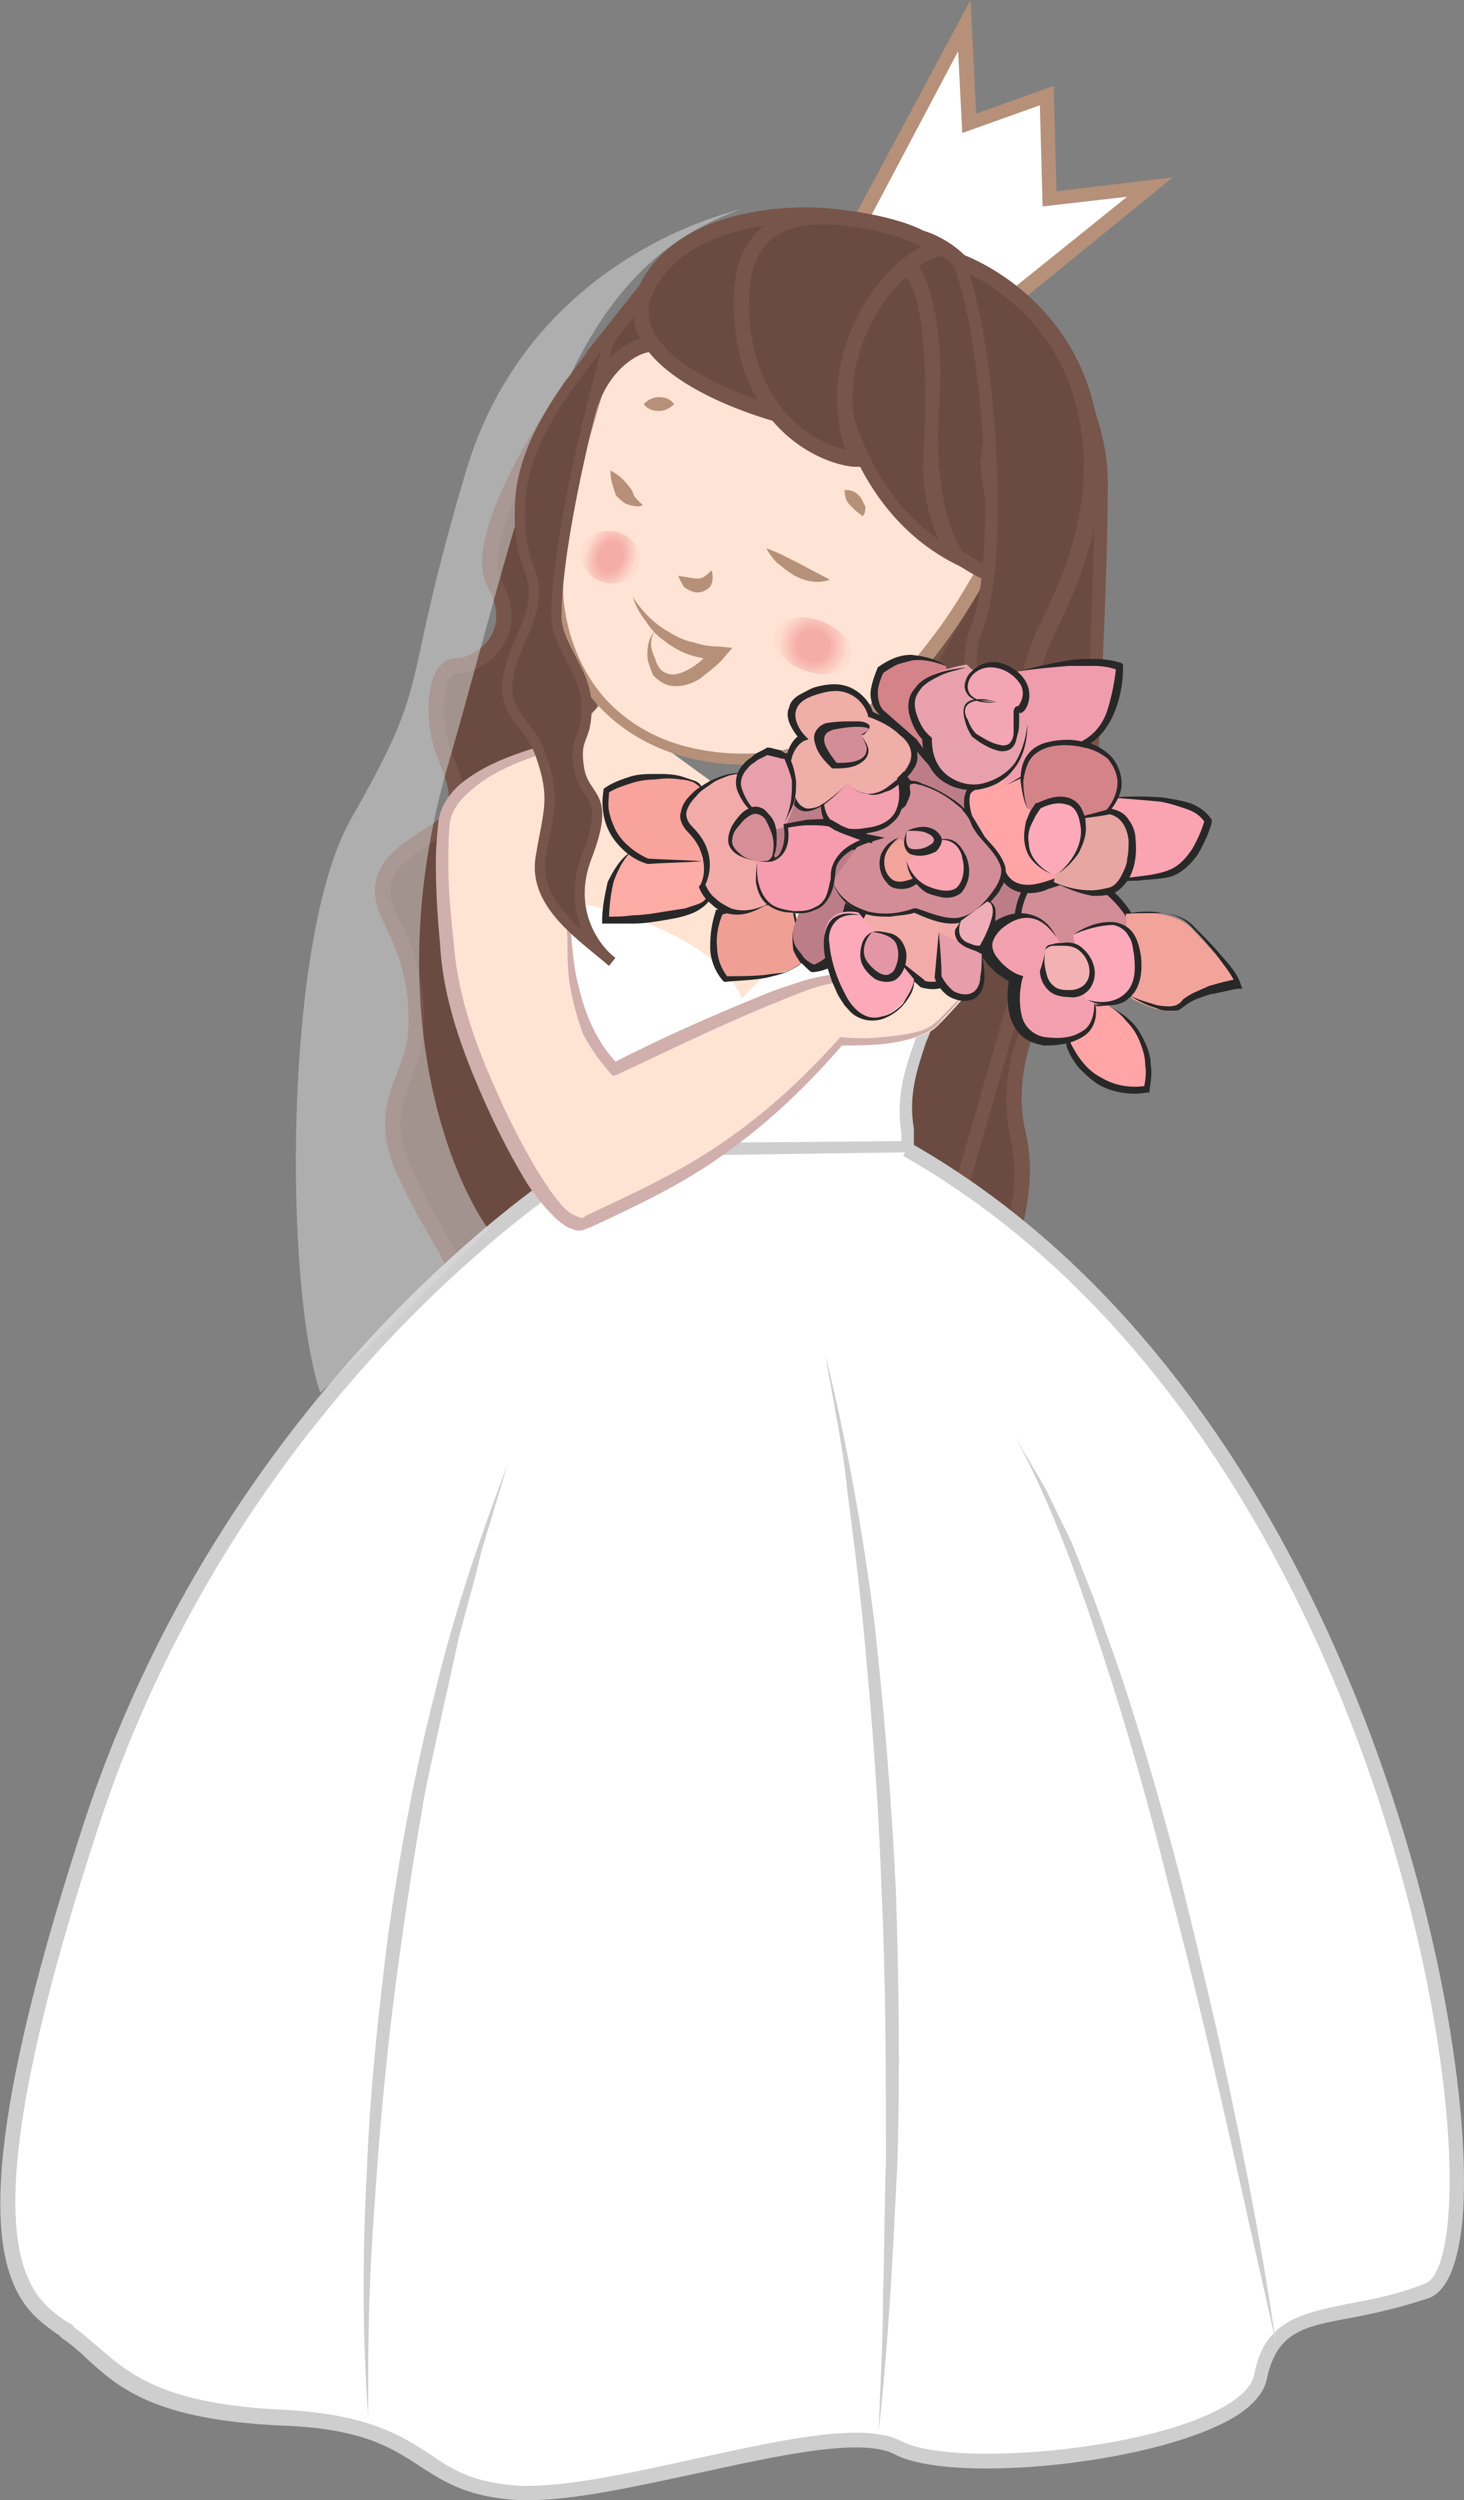 <svg width="287" height="490" viewBox="0 0 287 490" fill="none" xmlns="http://www.w3.org/2000/svg">
<rect x="0" y="0" width="287" height="490" fill="#808080" stroke="none"/>
<path d="M97 114.5C92.6 106.5 104.167 87.667 110 78.5L123 220.5L89.5 251.5C89.5 246 84.5 241.5 79 229C73.5 216.5 81 211 81.5 202.5C82 194 80.5 188 76.5 180C72.5 172 77 168 84.5 163.5C92 159 89.5 154 87 147.5C84.5 141 85 130.5 89.5 130.5C94 130.5 102.5 124.5 97 114.5Z" fill="#6B4B41" stroke="#77554A" stroke-width="3"/>
<path d="M204.68 194.861C204.68 194.861 195.988 207.894 199.519 222.828C203.05 237.763 192.729 255.684 192.729 255.684L178.877 239.392C178.877 239.392 194.902 225.272 191.643 188.344L204.68 194.861Z" fill="#6B4B41"/>
<path d="M193.001 258.127L176.976 239.392L178.062 238.577C178.334 238.306 193.544 224.186 190.285 188.615L190.013 186.172L206.853 194.046L206.038 195.404C206.038 195.404 197.618 208.166 201.149 222.285C204.68 237.763 194.63 255.412 194.359 256.227L193.001 258.127ZM180.507 239.663L192.458 253.511C194.902 248.624 200.877 235.047 198.161 223.371C195.174 210.609 200.606 199.477 202.779 195.675L193.001 191.059C195.174 221.471 184.038 235.862 180.507 239.663Z" fill="#77554A"/>
<path d="M179.963 184.271L168.827 234.504L185.124 244.279L202.236 184.271H179.963Z" fill="#6B4B41"/>
<path d="M185.939 246.452L167.469 235.047L178.877 182.913H204.137L185.939 246.452ZM170.457 233.69L184.309 242.107L200.606 185.628H181.05L170.457 233.69Z" fill="#77554A"/>
<path d="M115.32 227.173C115.32 227.173 60.726 271.704 32.207 357.78C3.688 443.855 9.935 443.041 18.083 449.014C26.232 454.988 29.491 463.405 58.282 464.763C87.072 466.121 82.998 478.34 103.097 479.154C123.197 479.969 162.58 464.492 174.531 470.737C186.482 476.982 240.261 471.28 242.977 457.16C245.693 443.312 256.829 447.385 274.484 441.14C292.139 434.895 213.372 250.796 176.432 225.001" fill="white"/>
<path d="M104.727 480.512C104.184 480.512 103.641 480.512 102.826 480.512C93.32 479.969 88.974 477.254 84.356 474.267C78.924 470.737 73.492 466.935 58.01 466.392C34.108 465.306 27.318 459.333 21.343 453.902C19.985 452.544 18.626 451.458 17.268 450.372L16.182 449.557C8.034 443.855 3.688 440.868 31.12 357.78C59.096 272.247 113.962 226.901 114.505 226.358L116.135 228.531C115.592 229.074 61.269 273.876 33.565 358.594C6.947 439.782 11.021 442.769 17.54 447.385L18.626 448.2C20.256 449.286 21.614 450.644 22.972 451.73C28.948 456.889 35.195 462.591 58.01 463.677C74.035 464.492 80.282 468.565 85.714 472.095C90.06 475.081 93.863 477.525 102.826 478.068C111.246 478.34 123.74 475.624 135.962 472.909C152.259 469.379 167.741 465.849 174.803 469.651C183.494 474.267 217.717 471.823 233.471 464.22C238.088 462.048 240.804 459.604 241.348 457.16C243.249 446.842 250.039 445.484 259.274 443.584C263.62 442.769 268.237 441.955 273.669 439.782C274.484 439.511 275.027 437.882 275.027 436.795C278.83 407.742 207.668 248.895 175.074 226.087L176.704 223.914C195.174 236.676 222.335 286.367 241.619 328.726C260.36 369.727 279.916 421.318 277.743 437.067C277.472 440.054 276.385 441.683 274.484 442.226C268.78 444.127 263.891 445.213 259.545 446.027C250.582 447.657 245.693 448.743 243.792 457.432C243.249 460.69 239.989 463.949 234.557 466.392C218.532 473.995 183.766 477.254 173.445 471.823C167.198 468.565 151.444 472.095 136.506 475.353C125.098 477.797 113.419 480.512 104.727 480.512Z" fill="#CECECE"/>
<g clip-path="url(#clip0_92_14)">
<path d="M114.744 227.655C114.744 227.655 47.363 268.146 18.043 357.281C-11.277 446.417 5.357 451.197 13.814 457.383C22.272 463.569 25.655 472.285 55.539 473.691C85.423 475.097 81.195 487.751 102.057 488.594C122.919 489.438 163.799 473.41 176.203 479.877C188.608 486.345 244.429 480.44 247.248 465.818C250.068 451.478 261.627 455.696 279.952 449.228C298.277 442.761 276.287 281.362 177.613 225.125" fill="white"/>
<path d="M103.749 490C103.185 490 102.621 490 101.775 490C91.908 489.438 87.397 486.626 82.604 483.533C76.966 479.877 71.327 475.941 55.257 475.378C30.448 474.254 23.4 468.068 17.197 462.444C15.788 461.038 14.378 459.913 12.969 458.789C12.405 458.507 12.123 458.226 11.559 457.664C2.537 451.478 -11.277 441.918 16.634 356.719C45.954 268.146 113.334 226.812 114.18 226.531L115.589 229.061C115.026 229.342 48.209 270.114 19.453 357.562C-7.894 440.793 5.357 449.791 13.251 455.133C13.814 455.414 14.378 455.696 14.66 456.258C16.352 457.383 17.761 458.789 19.171 459.913C25.373 465.256 31.858 471.161 55.539 472.285C72.173 473.129 78.657 477.347 84.296 481.002C88.806 484.095 92.753 486.626 102.057 487.188C110.797 487.469 123.765 484.658 136.452 481.846C153.367 478.19 169.437 474.535 176.767 478.471C185.789 483.252 221.311 480.721 237.663 472.848C242.456 470.598 245.275 468.068 245.839 465.537C247.812 454.852 254.86 453.446 264.446 451.478C268.957 450.634 273.749 449.791 279.388 447.541C281.643 446.698 283.335 441.918 283.899 434.607C287.282 394.679 260.781 274.051 177.049 226.531L178.459 224C263.318 272.082 290.101 394.397 286.718 434.888C285.872 443.886 283.617 448.947 280.234 450.353C274.313 452.321 269.239 453.446 264.728 454.29C255.424 455.977 250.35 457.101 248.376 466.099C247.812 469.474 244.429 472.848 238.791 475.378C222.157 483.252 186.071 486.626 175.358 481.002C168.873 477.628 152.522 481.283 137.016 484.658C125.175 487.188 112.77 490 103.749 490Z" fill="#CECECE"/>
<path d="M172.256 476.503C172.538 467.786 173.102 458.789 173.102 450.072C173.384 441.355 173.384 432.357 173.666 423.641C173.666 405.926 173.666 388.211 172.82 370.778C172.256 353.063 170.847 335.63 169.155 317.915C168.309 309.199 167.182 300.482 166.054 291.765C165.208 283.049 163.235 274.332 161.825 265.615C166.054 282.767 169.155 300.201 171.411 317.915C173.384 335.63 174.794 353.063 175.639 370.778C176.203 388.493 176.485 406.207 175.921 423.922C175.076 441.074 174.23 458.789 172.256 476.503Z" fill="#CECECE"/>
<path d="M250.068 458.789C250.068 458.789 227.232 327.476 199.039 281.362L250.068 458.789Z" fill="white"/>
<path d="M250.068 458.789L244.993 436.294C243.302 428.702 241.61 421.11 239.918 413.799C236.535 398.896 232.87 383.712 228.923 368.81C225.258 353.907 221.029 339.004 216.237 324.383C211.444 309.761 206.369 295.14 199.039 281.643C201.013 285.017 202.986 288.391 204.96 291.765L210.034 302.169L214.263 312.854C215.673 316.51 216.801 320.165 218.21 323.82C223.285 338.442 227.514 353.345 231.461 368.247C235.126 383.15 238.791 398.334 241.892 413.518C244.993 428.14 247.812 443.323 250.068 458.789Z" fill="#CECECE"/>
<path d="M72.173 473.691C71.045 457.945 71.045 441.918 71.891 426.171C72.455 410.425 74.146 394.679 76.12 378.932C78.375 363.186 81.195 347.721 85.141 332.256C88.806 316.791 93.881 301.888 99.52 286.985L96.136 298.233L94.445 303.856L93.035 309.48L89.934 321.008L87.397 332.537C86.551 336.474 85.705 340.129 84.859 344.066C84.014 348.002 83.168 351.658 82.604 355.594C81.195 363.467 80.067 371.059 78.939 378.932C76.684 394.397 74.992 410.144 73.864 425.89C73.301 433.763 72.737 441.636 72.455 449.51C72.173 457.945 72.173 465.818 72.173 473.691Z" fill="#CECECE"/>
</g>
<path d="M200.877 60.452C200.877 60.452 215.816 75.658 216.088 94.394C216.359 113.13 214.186 148.7 214.186 148.7L172.901 146.256L193.001 111.5C193.001 111.5 213.643 74.029 200.877 60.452Z" fill="#6B4B41"/>
<path d="M215.273 150.329L170.457 147.614L191.643 110.957C191.914 110.686 211.742 74.3 199.791 61.538L201.692 59.638C202.235 60.181 217.174 75.387 217.174 94.665C217.174 113.401 215.273 148.7 215.273 148.972V150.329ZM175.074 144.899L212.828 147.342C213.1 140.554 214.73 111.229 214.458 94.665C214.458 84.619 209.841 75.658 206.038 69.413C208.211 86.248 194.902 110.957 194.087 112.043L175.074 144.899Z" fill="#77554A"/>
<path d="M177.791 224.729V221.742C176.432 212.782 179.692 206.808 182.136 198.119L184.038 191.602L147.37 209.523L143.024 225.001L177.791 224.729Z" fill="white"/>
<path d="M141.123 226.358L146.284 208.437L186.21 188.887L183.494 198.39C182.951 200.563 182.408 202.463 181.593 204.093C179.692 209.795 178.062 214.682 179.149 221.199V225.815L141.123 226.358ZM148.728 210.609L144.926 223.914L176.704 223.643V222.014C175.618 215.225 177.247 209.795 179.42 203.821C179.963 201.92 180.507 200.02 181.321 198.119L182.408 194.589L148.728 210.609Z" fill="#CECECE"/>
<path d="M118.036 137.567C118.036 137.567 110.974 145.985 106.357 147.343C101.739 148.7 88.159 153.316 87.344 162.005C86.258 172.595 87.344 180.198 88.159 188.344C88.974 195.675 91.69 205.993 99.295 221.742C110.431 244.551 115.048 240.206 115.048 240.206C115.048 240.206 123.468 236.405 128.629 233.69C132.703 231.517 148.185 223.914 165.025 204.636C165.025 204.636 179.42 205.45 183.766 201.106C188.383 196.49 192.186 191.602 192.186 191.602" fill="#FFE4D4"/>
<path d="M118.036 137.567C116.406 139.74 114.505 141.64 112.604 143.541C110.703 145.442 108.53 147.071 105.814 147.886C100.925 149.515 95.764 151.687 91.961 155.217C90.06 156.846 88.43 159.018 88.159 161.462C87.887 163.906 87.887 166.621 87.887 169.337C87.887 174.767 88.43 179.926 88.974 185.085C89.788 195.675 93.591 205.722 97.937 215.225C100.11 220.113 102.554 224.729 105.27 229.345C106.628 231.517 107.986 233.69 109.616 235.59C110.431 236.676 111.246 237.491 112.332 238.034C112.875 238.306 113.419 238.577 113.69 238.577C113.962 238.849 114.505 238.577 114.505 238.577L114.777 238.306C124.012 233.961 133.518 229.617 141.666 223.915C150.086 218.212 157.691 211.153 164.482 203.55L164.753 203.278H165.025C167.741 203.55 170.457 203.55 172.902 203.278C175.618 203.007 178.334 202.735 180.778 201.92C183.223 201.106 184.852 198.934 186.754 197.033C188.655 195.132 190.556 193.231 192.186 191.059C190.556 193.231 188.927 195.132 187.025 197.304C186.21 198.391 185.124 199.205 184.309 200.291C183.494 201.377 182.136 202.192 180.778 202.735C178.334 203.821 175.618 204.364 172.902 204.636C170.185 204.907 167.469 204.907 164.753 204.907L165.296 204.636C158.506 212.51 150.901 219.842 142.481 225.815C134.061 232.06 124.555 236.405 115.32 240.749L115.592 240.478C114.234 241.293 113.419 241.293 112.604 241.021C111.789 240.749 110.974 240.478 110.431 239.935C109.073 239.12 108.258 238.034 107.172 236.948C105.27 234.776 103.641 232.603 102.283 230.16C99.567 225.544 97.122 220.656 94.949 215.769C90.603 205.993 86.801 195.675 86.258 184.814C85.714 179.383 85.443 173.953 85.443 168.794C85.443 166.078 85.714 163.363 85.986 160.648C86.529 157.661 88.43 155.217 90.332 153.588C94.677 150.058 99.838 148.157 104.999 146.528C107.443 145.985 109.616 144.356 111.789 142.455C114.234 141.64 116.135 139.74 118.036 137.567Z" fill="#D1AFAC"/>
<path d="M124.012 59.366C124.012 59.366 107.986 99.553 109.616 118.017C111.246 136.481 125.641 150.872 150.629 148.7C175.618 146.528 192.729 111.772 192.729 111.772C192.729 111.772 214.73 74.029 199.519 59.638C184.309 44.703 147.642 28.412 124.012 59.366Z" fill="#FFE4D5"/>
<path d="M124.012 59.366C119.666 71.857 115.592 84.619 112.604 97.381C111.246 103.897 110.159 110.414 110.431 116.931C110.974 123.448 113.147 129.693 116.95 134.852C120.752 140.011 126.456 143.813 132.431 145.713C138.407 147.614 145.197 148.157 151.444 147.342C157.691 146.528 163.667 143.541 168.827 139.468C173.988 135.395 178.334 130.779 182.408 125.348C186.482 120.189 189.741 114.487 193.001 108.785C195.988 103.083 198.705 96.838 200.877 90.864C202.779 84.619 204.408 78.102 203.865 71.857C203.594 68.598 202.779 65.611 201.149 62.896C200.334 61.538 199.248 60.452 198.161 59.366C197.075 58.28 195.717 57.194 194.359 56.108C184.038 48.233 171.272 42.803 158.235 42.531C151.716 42.531 145.197 43.617 139.222 46.876C133.246 49.863 128.357 54.207 124.012 59.366ZM124.012 59.366C128.086 54.207 132.975 49.319 138.679 46.061C144.654 42.803 151.173 41.174 157.963 41.174C164.753 41.174 171.272 42.531 177.791 44.975C184.038 47.419 190.013 50.677 195.445 54.479C196.803 55.565 198.161 56.651 199.248 57.737C200.606 58.823 201.692 60.181 202.779 61.538C204.68 64.525 205.766 68.055 206.038 71.314C206.581 78.102 204.952 84.89 203.05 91.407C200.877 97.924 198.433 103.897 195.174 109.871C192.186 115.845 188.655 121.547 184.581 126.978C180.507 132.408 175.889 137.296 170.457 141.369C165.025 145.442 158.778 148.7 151.987 149.515C145.197 150.329 138.407 149.786 131.888 147.614C125.37 145.442 119.394 141.369 115.32 135.938C111.246 130.508 109.073 123.719 108.801 116.931C108.53 110.143 109.888 103.626 111.517 97.109C114.777 84.076 119.123 71.585 124.012 59.366Z" fill="#B69079"/>
<path d="M125.098 111.229C124.012 113.944 120.752 115.03 117.764 113.944C114.777 112.858 113.147 109.6 114.234 107.156C115.32 104.44 118.579 103.354 121.567 104.44C124.555 105.527 126.184 108.513 125.098 111.229Z" fill="url(#paint0_radial_92_14)"/>
<path d="M166.654 129.421C165.568 132.137 161.494 132.951 157.42 131.322C153.346 129.693 150.901 126.435 151.987 123.719C153.074 121.004 157.148 120.189 161.222 121.819C165.296 123.448 167.741 126.706 166.654 129.421Z" fill="url(#paint1_radial_92_14)"/>
<path d="M124.012 116.931C125.913 119.918 128.357 122.362 131.345 123.991C132.703 124.805 134.333 125.62 135.962 125.891C137.592 126.435 139.222 126.706 140.851 126.706L143.568 126.978L141.938 128.878C140.58 130.508 138.95 131.594 137.32 132.951C135.691 134.037 133.246 134.852 131.073 134.309C129.987 134.037 128.901 133.223 128.086 132.408C127.542 131.322 127.271 130.236 126.999 129.421C126.728 127.521 126.999 125.077 128.357 123.719C127.271 125.348 127.542 127.249 128.357 128.878C128.901 130.779 129.715 131.865 131.345 132.137C132.703 132.408 134.333 131.594 135.691 130.779C137.049 129.964 138.407 128.607 139.765 127.249L140.58 129.421C138.679 129.15 136.777 128.878 135.148 128.335C133.518 127.792 131.617 126.706 130.259 125.62C128.629 124.534 127.542 123.176 126.456 121.547C125.37 120.189 124.555 118.56 124.012 116.931Z" fill="#B69079"/>
<path d="M132.975 112.858C134.876 113.129 135.962 113.401 136.777 113.401C137.049 113.401 137.321 113.401 137.864 113.13C138.407 112.858 138.95 112.315 139.493 111.772C139.765 112.586 139.765 113.673 139.493 114.487C139.222 115.302 137.864 116.116 136.777 116.116C135.691 116.116 134.876 115.573 134.061 115.03C133.79 114.487 133.246 113.673 132.975 112.858Z" fill="#B69079"/>
<path d="M165.568 96.023C167.198 96.023 168.013 96.566 168.827 97.652C169.099 98.195 169.371 98.738 169.642 99.281C169.642 99.824 169.642 100.639 169.099 101.182C168.556 100.639 168.013 100.367 167.741 100.096C167.469 99.824 166.926 99.281 166.655 99.01C166.111 98.467 165.568 97.652 165.568 96.023Z" fill="#B69079"/>
<path d="M150.242 107.485C152.678 108.277 154.654 109.463 156.564 110.386L162.688 113.616C160.119 114.536 157.418 113.811 155.443 112.625C154.455 112.031 153.401 111.175 152.348 110.318C151.624 109.659 150.768 108.473 150.242 107.485Z" fill="#B69079"/>
<path d="M119.666 92.222C121.295 93.036 122.382 94.122 123.197 95.208C123.74 95.751 124.012 96.294 124.283 97.109C124.555 97.652 125.457 98.457 126 99C125.185 99.543 123.468 99.01 122.653 98.738C121.839 98.195 121.295 97.652 120.752 97.109C120.209 95.48 119.666 94.122 119.666 92.222Z" fill="#B69079"/>
<path d="M126.184 79.188C127.271 78.102 128.357 77.83 129.172 77.83C130.259 77.83 131.345 78.102 132.16 79.188C131.073 80.274 129.987 80.546 129.172 80.546C128.086 80.546 126.999 80.274 126.184 79.188Z" fill="#B69079"/>
<path d="M198.149 58.651L225.582 36.657L205.754 38.829L205.211 18.736L190.001 24.166L189.186 5.159L169.086 42.359" fill="white"/>
<path d="M199.235 59.737L197.334 57.565L220.964 38.558L204.396 40.458L203.853 20.636L188.642 26.067L187.828 10.047L170.444 42.902L168 41.544L190.272 0L191.359 22.266L206.569 16.835L207.112 37.471L229.927 34.756L199.235 59.737Z" fill="#B69079"/>
<path d="M111.789 176.668C111.789 176.668 138.95 181.012 145.469 195.675C145.469 195.675 160.407 178.84 171 182.642C181.593 186.443 172.087 189.158 172.087 189.158L145.469 198.119L120.209 209.523C120.209 209.523 112.332 199.477 111.789 185.357C111.517 171.237 111.789 176.668 111.789 176.668Z" fill="white"/>
<path d="M163.395 66.154C163.395 66.154 164.21 96.838 187.84 109.057C187.84 109.057 181.865 100.639 182.68 88.963C183.223 77.287 183.766 55.293 177.519 52.035" fill="#6B4B41"/>
<path d="M191.914 112.858L187.025 110.414C162.852 97.924 161.766 66.698 161.766 66.426H164.482C164.482 66.698 165.296 92.765 184.038 105.798C182.408 101.997 180.507 96.294 181.05 89.235C182.136 69.141 180.507 55.565 176.704 53.664L178.062 51.22C184.581 54.479 184.852 73.757 184.038 89.506C183.494 100.639 188.927 108.785 188.927 108.785L191.914 112.858Z" fill="#77554A"/>
<path d="M192.458 58.823C192.458 58.823 197.618 63.711 193.544 90.321C193.544 90.321 194.087 106.341 202.236 115.03C202.236 115.03 195.445 114.487 187.569 109.057C187.569 109.057 181.321 102.268 182.68 80.546C184.038 58.823 178.334 52.035 178.334 52.035L180.507 46.876C180.778 46.876 190.013 49.319 192.458 58.823Z" fill="#6B4B41"/>
<path d="M205.495 116.659L202.236 116.388C201.964 116.388 194.902 115.845 187.025 110.143L186.754 109.871C186.482 109.6 179.963 102.268 181.593 80.274C182.951 59.366 177.519 52.849 177.519 52.578L176.976 52.035L179.963 44.975L181.05 45.247C181.321 45.247 190.828 47.962 193.816 57.737C194.902 59.366 198.705 66.154 195.174 90.321C195.174 90.321 195.988 105.527 203.594 113.944L205.495 116.659ZM188.655 107.97C192.729 110.957 196.532 112.315 198.976 112.858C192.729 103.626 192.186 90.864 192.186 90.321C195.988 65.068 191.371 59.638 191.371 59.638L191.099 59.366V59.095C189.198 52.306 183.766 49.319 181.321 48.505L179.963 51.763C181.321 53.936 185.396 62.081 184.038 80.546C182.951 100.096 188.112 107.156 188.655 107.97Z" fill="#77554A"/>
<path d="M115 81.5C117.8 70.7 125.333 67.167 128 67.5V55L116.5 69.5L115 81.5Z" fill="#6B4B41" stroke="#77554A" stroke-width="3"/>
<path d="M187.84 50.949C187.84 50.949 206.31 57.737 212.285 77.83C218.261 97.924 209.026 115.302 204.408 125.077C199.791 134.852 199.248 156.303 201.421 163.091C203.594 169.88 185.939 136.481 191.643 123.448C197.075 110.414 194.087 66.154 187.84 50.949Z" fill="#6B4B41"/>
<path d="M201.421 165.535L200.606 164.992C198.976 163.634 184.852 135.395 190.285 122.905C195.717 109.871 192.729 66.154 186.754 51.492L185.667 48.776L188.655 49.863C189.47 50.134 207.939 56.922 213.915 77.559C219.619 97.381 211.47 114.487 206.581 124.534L206.038 125.892C201.421 135.395 200.877 156.303 203.322 162.82C203.594 163.363 203.865 164.449 203.05 165.264L201.421 165.535ZM190.013 53.664C195.717 71.314 197.89 111.229 192.458 123.991C189.198 131.594 194.63 146.799 198.705 156.032C198.161 146.528 199.248 132.408 202.779 124.805L203.322 123.448C208.211 113.673 216.088 97.109 210.655 78.373C206.581 63.711 195.445 56.379 190.013 53.664Z" fill="#77554A"/>
<path d="M111.789 175.039C111.789 178.026 111.789 181.012 112.061 184.271C112.332 187.258 112.604 190.245 113.419 193.231C114.777 199.205 117.221 204.636 121.295 208.709L119.937 208.437C129.444 203.55 139.222 199.205 149.271 195.132C151.716 194.046 154.432 193.231 156.876 192.417C159.321 191.602 162.309 191.059 164.753 190.788C169.914 190.245 174.803 187.529 178.605 184.271C176.976 186.443 174.803 188.072 172.63 189.43C170.457 190.788 167.741 191.874 165.025 192.417C159.864 192.96 154.975 195.404 150.086 197.304C140.308 201.377 130.802 205.993 121.024 210.609L120.209 210.881L119.666 210.338C117.493 207.894 115.592 205.179 114.234 202.463C113.147 199.477 112.332 196.49 111.789 193.503C111.246 190.516 111.246 187.258 111.246 184.271C110.974 181.012 111.246 178.026 111.789 175.039Z" fill="#D1AFAC"/>
<path d="M193.544 166.893H203.322L204.137 180.469L189.47 186.172L185.124 175.039L193.544 166.893Z" fill="#BC7D89"/>
<path d="M188.112 189.701L181.865 174.224L192.729 164.177H206.038L207.125 182.099L188.112 189.701ZM188.383 175.853L191.099 182.913L201.421 178.84L200.877 169.88H194.63L188.383 175.853Z" fill="#282828"/>
<path d="M172.901 144.356L185.667 142.998L196.532 159.833L182.951 163.091L172.901 150.329V144.356Z" fill="#BC7D89"/>
<path d="M181.865 166.078L170.457 151.144L170.185 141.64L187.025 140.011L200.877 161.462L181.865 166.078ZM175.618 149.243L183.766 159.833L191.914 157.932L184.038 145.713L175.618 146.528V149.243Z" fill="#282828"/>
<path d="M155.518 151.415C155.518 151.415 166.654 156.303 166.654 159.29C166.654 162.277 153.074 170.966 153.074 170.966L148.457 162.277L155.518 151.415Z" fill="#BC7D89"/>
<path d="M152.802 172.052L147.642 162.548L155.247 150.601L155.79 150.872C157.691 151.687 167.198 156.303 167.469 159.29C167.741 162.548 155.79 170.151 153.617 171.509L152.802 172.052ZM149 162.548L153.074 170.151C159.593 166.078 165.84 160.919 165.84 159.29C165.84 157.661 159.864 154.131 155.518 152.23L149 162.548Z" fill="#282828"/>
<path d="M212.285 171.237C212.285 171.237 222.335 176.396 223.15 184.271C223.964 191.874 191.643 192.688 201.421 173.681" fill="#D38D97"/>
<path d="M212.828 189.973C208.211 189.973 203.594 188.615 201.149 185.9C199.248 183.728 197.346 179.926 200.877 173.41L201.964 173.953C199.519 178.569 199.519 182.37 201.964 184.814C206.038 189.158 215.544 189.158 219.89 186.986C220.977 186.443 222.606 185.357 222.335 183.999C221.52 176.939 212.013 171.78 211.742 171.509L212.285 170.423C212.828 170.694 222.606 175.853 223.421 183.728C223.693 185.357 222.606 186.986 220.162 188.072C218.261 189.43 215.544 189.973 212.828 189.973Z" fill="#282828"/>
<path d="M168.556 177.754C168.556 177.754 190.556 176.396 190.556 182.642C190.556 188.887 185.939 194.589 180.778 192.688L167.469 181.284L168.556 177.754Z" fill="#F2ABA9"/>
<path d="M168.556 177.754C171.815 177.483 175.346 177.211 178.605 177.483C181.865 177.754 185.396 177.754 188.655 179.383C189.47 179.926 190.285 180.469 190.828 181.284C191.099 181.827 191.099 182.37 191.099 182.642C191.099 183.185 191.099 183.456 191.099 183.999C190.828 185.628 190.556 187.529 189.741 189.158C188.927 190.788 187.569 192.145 185.939 192.96C184.309 194.046 182.408 194.046 180.507 193.503C176.161 189.701 171.815 185.9 167.469 181.827L168.556 177.754ZM168.556 177.754L167.741 181.556V181.284C172.358 184.814 176.704 188.615 181.321 192.145H181.05C184.038 193.231 187.025 191.059 188.383 188.344C189.198 186.986 189.741 185.357 189.741 183.728C189.741 183.456 189.741 182.913 189.741 182.642C189.741 182.37 189.741 182.099 189.47 181.827C189.198 181.284 188.655 180.741 187.84 180.469C185.124 179.112 181.593 178.569 178.334 178.297C175.074 177.754 171.815 177.754 168.556 177.754Z" fill="#282828"/>
<path d="M190.013 160.105C190.013 160.105 188.112 154.945 191.371 154.131C194.63 153.316 199.248 149.515 201.149 150.058C203.322 150.601 238.36 162.82 204.952 173.41C204.952 173.41 198.433 175.853 196.532 170.966L190.013 160.105Z" fill="#FFA5A7"/>
<path d="M201.692 175.039C199.519 175.039 197.075 174.224 195.988 171.509L189.47 160.376C189.47 160.376 188.383 157.118 189.47 154.945C190.013 154.131 190.556 153.588 191.371 153.316C192.729 153.045 194.087 152.23 195.717 151.415C198.161 150.058 200.063 148.972 201.692 149.515C201.964 149.515 220.162 155.488 220.433 163.363C220.433 167.436 215.544 171.237 205.495 174.224C204.408 174.767 203.05 175.039 201.692 175.039ZM190.556 159.833L197.075 170.694C198.976 175.039 204.408 172.867 204.68 172.867C213.915 169.88 218.804 166.621 218.532 163.091C218.532 156.846 203.322 151.144 200.877 150.601C199.791 150.329 197.89 151.416 195.988 152.502C194.359 153.316 192.729 154.131 191.371 154.674C190.828 154.945 190.556 155.217 190.285 155.488C189.741 156.846 190.285 159.018 190.556 159.833Z" fill="#282828"/>
<path d="M199.519 131.594C199.519 131.594 213.915 128.064 219.347 130.508C219.347 130.508 219.347 142.183 212.285 145.442L197.075 153.588" fill="#EF9CAC"/>
<path d="M199.519 131.594C202.779 130.779 206.038 129.964 209.569 129.421C211.199 129.15 212.828 129.15 214.73 129.15C216.359 129.15 218.261 129.421 219.89 129.964L220.162 130.236V130.779C220.162 133.766 219.619 136.753 218.532 139.468C217.446 142.183 215.544 144.899 212.828 146.256C210.384 147.614 207.668 148.972 205.223 150.058C202.779 151.415 200.063 152.502 197.346 153.859C202.235 150.872 207.396 147.886 212.285 145.17C214.73 143.813 216.359 141.64 217.174 138.925C217.989 136.21 218.532 133.494 218.804 130.779L219.075 131.322C217.717 130.779 216.088 130.508 214.458 130.508C212.828 130.508 211.199 130.508 209.569 130.508C206.31 130.779 203.05 131.051 199.519 131.594Z" fill="#282828"/>
<path d="M217.717 156.303C217.717 156.303 234.014 155.488 237.002 160.919C237.002 160.919 234.557 170.423 228.582 171.509C222.606 172.595 216.631 172.595 216.631 172.595" fill="#FAA4B1"/>
<path d="M217.717 156.303C221.248 156.032 224.508 156.032 228.039 156.303C229.668 156.575 231.57 156.846 233.199 157.389C234.829 157.932 236.459 159.018 237.545 160.648V160.919V161.191C237.002 163.363 235.915 165.535 234.829 167.436C233.471 169.337 231.841 170.966 229.668 171.78C227.495 172.323 225.322 172.323 223.15 172.595C220.977 172.595 218.804 172.867 216.631 172.595C218.804 172.323 220.977 172.052 223.15 171.78C225.322 171.509 227.495 171.237 229.397 170.423C231.298 169.608 232.656 167.979 233.742 166.35C234.829 164.449 235.644 162.548 236.187 160.648V161.191C235.372 159.833 234.014 159.018 232.384 158.475C230.755 157.932 229.125 157.389 227.495 157.118C224.779 156.846 221.248 156.575 217.717 156.303Z" fill="#282828"/>
<path d="M123.74 166.893C118.308 170.966 118.851 180.469 118.851 180.469C138.135 180.469 138.95 176.125 138.95 176.125L141.395 168.794" fill="#FCACA5"/>
<path d="M123.74 166.893C122.925 167.707 122.11 168.794 121.567 169.88C121.024 170.966 120.481 172.052 120.209 173.138C119.666 175.582 119.394 178.026 119.394 180.198L118.851 179.655C120.481 179.655 122.382 179.655 124.012 179.383C125.641 179.383 127.542 179.112 129.172 178.84C130.802 178.569 132.703 178.297 134.333 178.026C135.148 177.754 135.962 177.483 136.777 177.211C137.592 176.939 138.407 176.396 138.407 175.853C139.222 173.41 140.037 170.966 141.123 168.522C140.58 170.966 140.037 173.41 139.222 176.125C138.679 177.211 137.864 177.754 137.049 178.297C136.234 178.84 135.419 179.112 134.604 179.383C132.975 179.926 131.073 180.198 129.444 180.469C127.814 180.741 125.913 181.012 124.012 181.012C122.11 181.012 120.481 181.012 118.579 181.012H118.036V180.469C118.036 178.026 118.579 175.31 119.123 172.867C120.209 170.694 121.567 168.25 123.74 166.893Z" fill="#282828"/>
<path d="M220.705 179.112C220.705 179.112 229.397 177.754 233.471 181.827C237.545 185.9 241.891 191.059 242.706 193.231C242.706 193.231 234.286 194.589 231.841 197.304C229.397 200.02 221.792 195.675 221.792 195.675" fill="#F2A49A"/>
<path d="M220.705 179.112C223.15 178.569 225.322 178.569 227.767 178.84C230.211 179.112 232.656 179.926 234.286 181.827C235.915 183.456 237.545 185.085 239.175 186.986C240.804 188.887 242.434 190.516 243.249 192.96L243.52 193.774H242.706C240.804 194.046 239.175 194.589 237.273 194.861C235.644 195.404 233.742 195.947 232.384 197.033C232.113 197.304 231.57 197.576 231.298 197.847C230.755 198.119 230.211 198.119 229.668 198.119C228.582 198.119 227.767 198.119 226.681 197.576C224.779 197.033 223.15 196.218 221.52 195.132C223.15 195.947 225.051 196.49 226.952 197.033C228.853 197.304 230.755 197.576 231.841 195.947C233.471 194.589 235.372 194.046 237.002 193.231C238.903 192.688 240.804 192.145 242.706 191.874L242.162 192.688C241.348 190.788 239.718 188.887 238.36 186.986C236.73 185.085 235.372 183.456 233.742 181.827C232.384 180.198 230.211 179.112 227.767 178.84C225.322 179.112 223.15 178.84 220.705 179.112Z" fill="#282828"/>
<path d="M217.174 197.033C227.767 202.735 224.779 213.596 224.779 213.596C213.372 215.497 209.297 204.636 209.297 204.636L210.384 197.033H217.174Z" fill="#FFA5A7"/>
<path d="M217.174 197.033C218.532 197.847 220.162 198.662 221.248 199.748C222.606 200.834 223.421 202.192 224.236 203.821C225.051 205.45 225.594 207.08 225.594 208.709C225.866 210.338 225.594 211.967 225.322 213.868V214.139H224.779C223.15 214.411 221.52 214.411 219.89 214.139C218.261 213.868 216.631 213.325 215.273 212.51C213.915 211.696 212.557 210.338 211.47 209.252C210.384 207.894 209.569 206.536 209.026 204.907L210.384 197.304V197.033H210.655C212.828 196.761 215.001 196.761 217.174 197.033C215.001 197.304 212.828 197.304 210.384 197.304L210.655 197.033L209.841 204.636V204.364C211.199 207.08 213.1 209.795 215.816 211.152C217.174 211.967 218.532 212.51 220.162 212.782C221.792 213.053 223.15 213.053 224.779 212.782L224.236 213.325C224.508 211.967 224.779 210.338 224.508 208.709C224.508 207.08 223.964 205.45 223.421 204.093C222.878 202.735 222.063 201.377 220.705 200.02C219.89 198.934 218.532 197.847 217.174 197.033Z" fill="#282828"/>
<path d="M157.42 188.344C154.975 191.874 142.209 191.602 142.209 191.602C138.679 187.258 140.037 181.556 140.851 179.383C141.123 178.84 141.123 178.569 141.123 178.569L145.74 177.211L155.518 176.396L157.42 188.344Z" fill="#EF9F94"/>
<path d="M157.42 188.344C156.605 189.43 155.247 189.973 154.16 190.516C152.802 191.059 151.444 191.331 150.358 191.602C147.642 192.145 144.926 192.145 142.209 192.417H141.938L141.666 192.145C140.037 190.245 139.222 187.801 139.222 185.628C139.222 183.185 139.493 181.012 140.308 178.569V178.297H140.58L145.197 177.211C148.457 176.939 151.716 176.668 154.975 176.668H155.518V177.211C156.333 180.741 156.876 184.542 157.42 188.344ZM157.42 188.344C156.605 184.271 155.79 180.469 154.975 176.668L155.518 176.939C152.259 177.211 149 177.483 145.74 178.026L141.123 179.383L141.666 179.112C140.851 181.012 140.308 183.456 140.58 185.628C140.58 187.801 141.395 189.973 142.753 191.602L142.209 191.331C144.926 191.331 147.642 191.331 150.086 191.059C151.444 190.788 152.802 190.788 153.889 190.516C155.247 189.973 156.333 189.43 157.42 188.344Z" fill="#282828"/>
<path d="M156.062 180.469C156.062 180.469 153.345 185.628 159.593 189.701C159.593 189.701 164.482 188.887 165.568 184.271C166.383 179.655 174.26 165.264 174.26 165.264L163.667 164.449L156.062 180.469Z" fill="#BC7D89"/>
<path d="M156.062 180.469C155.247 182.099 155.247 184.271 156.062 185.628C156.605 186.443 157.148 186.986 157.691 187.801C158.235 188.344 159.049 188.887 159.864 189.158H159.321C161.494 188.344 163.395 186.715 163.667 184.814C163.667 184.271 163.667 183.999 163.938 183.185C163.938 182.37 164.21 181.827 164.482 181.284C164.753 179.926 165.296 178.84 165.568 177.483C167.198 172.595 169.371 168.25 172.087 163.906L174.26 167.707C170.729 167.164 167.198 166.621 163.667 165.807L165.025 164.992C163.395 167.436 161.765 170.151 160.407 172.595C158.778 175.039 157.148 177.754 156.062 180.469ZM156.062 180.469C157.42 177.754 158.506 175.039 159.593 172.323C160.679 169.608 161.494 166.621 162.309 163.906L162.58 163.091H163.667C167.198 162.82 170.729 162.82 174.531 162.82H178.062L176.432 166.35C175.346 168.522 174.26 170.694 173.173 172.866C172.087 175.039 171 177.211 169.642 179.383C169.099 180.469 168.556 181.555 168.013 182.642L167.198 184.271C167.198 184.542 166.926 184.814 166.926 185.085C166.654 185.357 166.654 185.9 166.383 186.172C165.025 188.887 162.037 190.245 159.593 190.516H159.321H159.049C158.235 189.973 157.691 189.158 156.876 188.615C156.333 187.801 155.79 186.986 155.518 186.172C155.247 183.999 155.247 182.099 156.062 180.469Z" fill="#282828"/>
<path d="M137.592 168.794H126.999C126.999 168.794 117.221 165.807 118.579 154.945C118.579 154.945 122.382 151.959 130.259 152.23C138.135 152.502 137.32 155.217 137.32 155.217" fill="#F8A39C"/>
<path d="M137.592 168.794C134.061 169.065 130.53 169.065 126.999 169.337C124.012 168.522 121.567 166.35 119.937 163.906C119.123 162.548 118.579 161.191 118.308 159.561C118.036 157.932 118.036 156.575 118.308 154.945V154.674L118.579 154.402C120.209 153.316 121.839 152.773 123.468 152.23C125.098 151.687 126.999 151.687 128.629 151.687C130.259 151.687 132.16 151.687 133.79 152.23C134.604 152.502 135.419 152.773 136.234 153.045C137.049 153.316 137.864 154.131 137.592 155.217C137.592 154.402 136.777 153.859 135.962 153.316C135.148 153.045 134.333 152.773 133.518 152.773C131.888 152.502 130.259 152.502 128.357 152.773C126.728 152.773 125.098 153.045 123.468 153.588C121.839 154.131 120.209 154.674 119.123 155.488L119.394 154.945C119.394 156.303 119.123 157.661 119.394 159.018C119.666 160.376 120.209 161.734 120.752 162.82C122.11 165.264 124.555 167.164 126.999 168.25H126.728C130.802 168.522 134.061 168.522 137.592 168.794Z" fill="#282828"/>
<path d="M185.396 130.508C185.396 130.508 179.149 126.706 172.63 131.865C172.63 131.865 169.642 137.024 172.63 140.011L179.149 145.713C179.149 145.713 183.766 152.502 186.482 153.316C189.198 154.131 187.568 136.481 187.568 136.481" fill="#D48389"/>
<path d="M185.396 130.508C183.223 129.693 181.05 129.15 178.877 129.421C177.79 129.693 176.704 129.964 175.889 130.236C174.803 130.779 173.988 131.322 173.173 131.865C172.63 132.951 172.087 134.581 172.087 135.667C172.087 137.024 172.358 138.382 173.173 139.197L179.692 144.899C181.05 146.799 182.408 148.7 184.038 150.329C184.852 151.144 185.667 151.959 186.754 152.23C187.025 152.23 186.754 152.23 187.025 152.23C187.025 152.23 187.297 151.959 187.297 151.687C187.568 151.144 187.568 150.601 187.568 150.058C187.84 147.886 187.84 145.442 187.84 142.998C187.84 140.554 187.84 138.382 187.568 135.938C187.84 138.382 188.112 140.554 188.383 142.998C188.655 145.442 188.655 147.614 188.383 150.058C188.383 150.601 188.112 151.144 188.112 151.959C188.112 152.23 187.84 152.502 187.568 153.045C187.297 153.588 186.482 153.588 186.21 153.316C184.852 152.773 184.038 151.959 183.223 151.144C181.593 149.515 179.963 147.614 178.605 145.713C176.432 143.813 174.26 141.912 172.087 139.74C171 138.654 170.457 136.753 170.729 135.124C171 133.494 171.543 132.137 172.087 130.779C173.988 129.421 176.161 128.335 178.605 128.335C181.321 128.607 183.494 129.15 185.396 130.508Z" fill="#282828"/>
<path d="M179.149 191.874C179.963 194.861 169.371 207.623 163.395 191.874C157.42 176.125 168.284 178.84 168.284 178.84" fill="#FCA9B9"/>
<path d="M179.149 191.874C179.42 193.774 178.334 195.404 177.247 196.761C176.161 198.119 174.531 199.205 172.902 199.748C171 200.291 169.099 200.02 167.469 198.934C166.654 198.39 166.111 197.576 165.568 197.033C165.025 196.218 164.482 195.404 164.21 194.861L163.124 192.417L162.309 189.973C161.765 188.344 161.494 186.443 161.494 184.814C161.494 183.185 162.037 181.012 163.395 179.926C165.025 178.84 166.926 178.84 168.556 179.383C166.926 179.112 165.025 179.383 163.938 180.469C162.852 181.556 162.309 183.185 162.58 184.814C162.852 188.072 163.938 191.602 165.568 194.589C166.926 197.576 169.642 200.291 172.902 199.205C174.531 198.934 175.889 197.847 176.976 196.761C178.062 194.861 179.149 193.503 179.149 191.874Z" fill="#282828"/>
<path d="M170.457 162.548C170.457 162.548 178.062 158.747 177.247 154.674C176.432 150.601 188.655 156.575 190.285 161.191C191.914 165.807 200.063 168.794 194.63 175.582C189.198 182.37 185.667 181.284 179.149 178.84C179.149 178.84 166.654 182.642 163.123 172.867" fill="#D38D97"/>
<path d="M170.457 162.548C172.63 161.191 174.803 159.561 176.161 157.661C176.432 157.118 176.704 156.575 176.976 156.032C176.976 155.76 176.976 155.488 176.976 155.217C176.976 154.945 176.704 154.674 176.976 154.131C176.976 153.588 177.519 153.316 177.79 153.045C178.062 152.773 178.605 153.045 178.877 153.045C179.692 153.045 180.235 153.316 180.778 153.588C183.223 154.402 185.667 155.76 187.84 157.389C188.927 158.204 189.741 159.29 190.556 160.376C190.828 161.191 191.099 161.462 191.371 162.005C191.643 162.548 192.186 163.091 192.457 163.363C194.087 165.264 196.26 167.164 197.075 169.88C197.346 171.237 197.075 172.866 196.26 173.953C195.717 175.31 194.63 176.125 193.816 177.211C192.186 179.112 189.47 181.012 186.754 181.012C184.038 181.012 181.593 179.926 179.149 178.84H179.42C177.79 179.383 176.161 179.383 174.531 179.655C172.901 179.655 171.272 179.655 169.642 179.112C168.012 178.569 166.654 177.754 165.568 176.668C164.482 175.582 163.667 174.224 163.123 172.595C163.667 173.953 164.482 175.31 165.84 176.396C166.926 177.483 168.556 178.026 169.914 178.569C172.901 179.383 176.161 179.112 179.149 178.026H179.42H179.692C182.136 178.84 184.581 179.926 187.025 179.926C189.47 179.926 191.643 178.297 193.272 176.396C194.902 174.496 196.532 172.323 196.26 170.151C195.717 167.979 193.816 166.078 192.186 164.177C191.643 163.634 191.371 163.091 191.099 162.548C190.828 162.005 190.556 161.191 190.285 160.648C189.741 159.561 188.927 158.747 187.84 157.932C185.939 156.303 183.766 154.945 181.321 154.131C180.778 153.859 180.235 153.859 179.42 153.588C178.877 153.588 178.334 153.588 178.334 154.131C178.334 154.402 178.605 155.488 178.334 156.032C178.062 156.846 177.79 157.389 177.519 157.932C175.074 160.104 172.901 161.462 170.457 162.548Z" fill="#282828"/>
<path d="M171 182.642C171 182.642 178.605 182.099 176.704 189.158C174.531 196.218 164.753 187.529 171 182.642Z" fill="#E396A6"/>
<path d="M171 182.642C172.087 182.37 173.173 182.642 174.531 182.913C175.618 183.185 176.704 183.999 177.247 185.357C177.79 186.443 177.791 187.801 177.519 188.887C177.247 189.973 176.704 191.331 175.346 192.145C173.988 192.688 172.63 192.417 171.543 191.874C170.457 191.059 169.642 190.245 169.099 189.158C168.556 188.072 168.556 186.715 168.827 185.628C169.099 183.999 169.914 183.185 171 182.642ZM171 182.642C169.371 184.271 168.827 186.715 169.914 188.344C170.457 189.158 171.272 189.973 172.087 190.516C172.902 191.059 173.988 191.331 174.531 190.788C175.346 190.516 175.618 189.43 175.889 188.615C176.161 187.529 176.161 186.443 175.889 185.628C175.618 183.728 173.173 182.913 171 182.642Z" fill="#282828"/>
<path d="M161.765 152.23C161.765 152.23 159.321 162.277 165.568 163.091C171.815 163.906 180.507 161.734 175.346 150.329" fill="#F2A0AE"/>
<path d="M161.765 152.23C161.494 153.588 161.494 154.945 161.494 156.575C161.494 157.932 161.765 159.29 162.58 160.376C163.123 161.462 164.21 162.277 165.568 162.277C166.926 162.548 168.284 162.548 169.642 162.277C172.358 162.005 175.074 160.919 175.889 158.204C176.704 155.76 176.161 152.773 175.074 150.058C176.432 152.502 177.519 155.488 176.704 158.475C176.432 160.105 175.074 161.191 173.988 162.005C172.63 162.82 171.272 163.091 169.642 163.363C168.284 163.634 166.654 163.634 165.296 163.363C163.667 163.091 162.037 162.005 161.494 160.648C160.407 157.932 160.951 154.945 161.765 152.23Z" fill="#282828"/>
<path d="M183.223 169.88C178.062 174.767 175.346 174.224 173.988 172.323C172.358 169.88 173.173 166.621 175.618 164.992L176.432 164.449" fill="#F2A49A"/>
<path d="M183.223 169.88C182.136 171.237 181.05 172.595 179.42 173.41C178.605 173.953 177.791 174.224 176.704 174.224C175.618 174.224 174.531 173.953 173.988 173.138C172.63 171.78 172.087 169.608 172.63 167.707C172.902 166.893 173.445 166.078 173.988 165.535C174.531 164.992 175.346 164.449 176.161 164.177C174.803 165.264 173.716 166.621 173.445 167.979C173.173 169.337 173.445 170.966 174.531 172.052C175.618 173.138 176.976 172.867 178.605 172.323C180.507 171.78 181.865 170.694 183.223 169.88Z" fill="#282828"/>
<path d="M177.79 168.793C177.79 168.793 178.062 174.224 184.852 175.039C191.914 175.853 190.013 162.548 184.038 164.72" fill="#FAA4B1"/>
<path d="M177.79 168.794C178.334 170.966 179.963 172.867 181.865 173.681C183.766 174.496 186.21 175.039 187.568 173.953C188.927 172.595 189.198 170.151 188.655 168.25C188.383 166.078 186.482 164.177 184.038 164.721C185.124 164.177 186.482 164.449 187.297 164.992C188.383 165.807 188.927 166.893 189.47 167.979C190.285 170.151 190.285 172.867 188.383 175.039C187.297 175.853 185.939 176.125 184.581 175.853C183.494 175.582 182.136 175.31 181.321 174.767C179.42 173.41 177.79 170.966 177.79 168.794Z" fill="#282828"/>
<path d="M177.791 162.82C177.791 162.82 175.618 167.436 180.778 166.893C185.939 166.35 184.852 161.191 177.791 162.82Z" fill="#E8A0AC"/>
<path d="M177.79 162.82C177.519 164.178 177.519 166.078 178.605 166.35C179.692 166.621 181.321 166.35 182.408 165.535C183.494 164.992 183.223 163.906 181.865 163.363C181.05 162.82 179.42 162.82 177.79 162.82ZM177.79 162.82C179.149 162.277 180.778 161.734 182.408 162.277C183.223 162.548 184.038 163.091 184.581 164.178C184.852 165.264 184.038 166.35 183.494 166.893C181.865 167.707 180.235 167.979 178.605 167.436C177.79 167.164 177.247 166.078 177.247 165.264C177.247 164.177 177.519 163.634 177.79 162.82Z" fill="#282828"/>
<path d="M212.557 161.734H201.964V156.846L202.507 156.575C202.507 156.575 205.223 154.945 207.939 155.76C209.569 156.303 210.927 157.661 211.742 159.833L212.557 161.734ZM204.68 159.018H208.211C207.939 158.747 207.668 158.475 207.125 158.204C206.31 157.932 205.223 158.204 204.68 158.475V159.018Z" fill="#B69079"/>
<path d="M207.124 183.728C207.124 183.728 203.594 176.125 196.532 180.741C189.47 185.085 197.075 191.059 199.519 191.874C199.519 191.874 196.532 204.636 206.853 204.364C217.174 204.093 214.73 195.947 214.73 195.947" fill="#F2A0AE"/>
<path d="M207.125 183.728C205.766 181.827 204.137 180.198 201.964 179.926C199.791 179.655 197.89 180.741 196.26 182.099C195.445 182.913 194.902 183.728 194.63 184.542C194.359 185.357 194.63 186.443 195.174 187.258C196.26 188.887 198.161 190.516 199.791 191.059L200.606 191.331L200.334 192.145C199.791 194.589 199.791 197.033 200.334 199.205C200.877 201.377 202.779 203.007 204.952 203.278C207.396 203.55 209.841 203.55 212.014 202.192C214.186 201.106 214.73 198.119 214.458 195.675C215.273 198.119 215.001 201.377 212.557 203.007C210.112 204.636 207.396 204.907 204.68 204.907C203.322 204.636 201.964 204.364 200.606 203.278C199.519 202.463 198.705 201.106 198.161 199.748C197.347 197.033 197.346 194.318 197.89 191.602L198.705 192.688C197.347 192.145 196.532 191.602 195.445 190.788C194.63 189.973 193.544 189.158 193.001 188.072C192.458 186.986 191.914 185.628 192.186 184.271C192.458 182.913 193.544 181.827 194.359 181.012C196.26 179.655 198.705 178.569 201.421 179.112C204.408 179.655 206.038 181.556 207.125 183.728Z" fill="#282828"/>
<path d="M184.037 182.642V191.602C184.037 191.602 185.396 195.675 189.47 195.404C193.815 195.132 192.457 186.986 192.457 186.986" fill="#E79DAA"/>
<path d="M184.038 182.642C184.309 185.628 184.581 188.615 184.581 191.602V191.331C185.124 192.417 185.939 193.503 187.025 194.318C188.112 194.861 189.47 195.132 190.556 194.589C191.643 194.046 192.186 192.688 192.186 191.331C192.457 189.973 192.457 188.615 192.457 186.986C192.729 188.344 193.001 189.973 193.001 191.331C193.001 192.688 192.729 194.589 191.099 195.675C189.47 196.49 187.84 196.218 186.21 195.404C184.852 194.589 183.766 193.231 183.223 191.602C183.494 188.615 183.766 185.628 184.038 182.642Z" fill="#282828"/>
<path d="M166.383 153.316C166.383 153.316 158.234 162.277 155.518 156.846C152.802 151.415 154.16 145.442 157.148 144.356C157.148 144.356 150.629 138.11 159.321 135.124C168.284 132.137 170.185 139.74 170.185 139.74C170.185 139.74 183.766 144.899 176.432 151.959C169.099 159.018 166.383 153.316 166.383 153.316Z" fill="#EFAEA8"/>
<path d="M166.383 153.316C164.753 154.945 163.124 156.575 161.222 157.932C160.136 158.475 159.049 159.018 157.963 159.018C156.605 159.018 155.518 157.932 155.247 156.846C154.16 154.674 153.617 152.502 153.889 150.058C154.16 147.886 154.704 145.17 157.148 143.813L156.876 144.899C156.062 144.084 155.518 143.27 154.975 142.183C154.432 141.097 154.16 139.74 154.704 138.653C154.975 137.296 156.062 136.481 157.148 135.938C158.235 135.395 159.049 134.852 160.136 134.58C162.309 134.037 164.753 133.766 166.926 134.852C169.099 135.938 170.729 137.839 171.272 140.011L171 139.468C173.445 140.554 175.618 141.64 177.519 143.541C178.334 144.356 179.149 145.442 179.692 146.799C179.963 148.157 179.963 149.515 179.149 150.601C178.605 151.687 177.519 152.502 176.704 153.316C175.618 154.131 174.803 154.945 173.445 155.217C172.358 155.76 171 156.031 169.642 155.488C168.013 155.217 166.926 154.402 166.383 153.316ZM166.383 153.316C166.926 154.402 168.013 155.217 169.371 155.488C170.457 155.76 171.815 155.488 172.902 154.945C173.988 154.402 174.803 153.588 175.889 152.773C176.704 151.959 177.519 151.144 178.062 150.058C179.42 147.886 178.334 145.442 176.432 144.084C174.803 142.455 172.63 141.369 170.457 140.554H170.185V140.283C169.642 138.382 168.284 136.753 166.383 135.938C164.482 135.124 162.58 135.395 160.679 135.938C158.778 136.481 156.605 137.296 156.062 139.197C155.518 140.826 156.605 142.998 157.963 144.356L158.506 144.899L157.691 145.17C156.062 145.985 154.975 148.157 154.975 150.329C154.704 152.502 155.247 154.674 156.062 156.575C156.605 157.661 157.148 158.204 158.235 158.475C159.321 158.475 160.407 158.204 161.222 157.661C163.124 156.303 164.753 154.945 166.383 153.316Z" fill="#282828"/>
<path d="M150.358 177.211C150.358 177.211 142.209 182.642 137.592 173.681C137.592 173.681 140.58 167.979 134.876 162.548C129.172 157.118 143.296 149.243 146.555 152.23" fill="#F2ABA9"/>
<path d="M150.358 177.211C148.185 178.569 145.74 179.655 143.024 179.112C141.666 178.84 140.58 178.297 139.493 177.211C138.407 176.396 137.592 175.31 137.049 173.953V173.681L137.32 173.41C138.407 171.237 138.135 168.522 137.049 166.078C136.506 164.992 135.691 163.906 134.876 163.091C133.79 162.005 132.975 160.376 133.518 159.018C133.79 157.389 134.876 156.303 135.691 155.488C136.777 154.402 137.864 153.859 139.222 153.045C140.308 152.502 141.666 151.959 143.024 151.687C144.382 151.415 146.012 151.415 146.827 152.23C145.74 151.415 144.382 151.687 143.024 151.959C141.666 152.502 140.58 152.773 139.493 153.588C138.407 154.402 137.32 154.945 136.506 156.032C135.691 156.846 134.876 157.932 134.604 159.018C134.333 160.104 134.876 161.191 135.691 162.005C136.777 163.091 137.592 164.177 138.135 165.264C139.493 167.979 139.493 170.966 138.135 173.681V173.138C138.679 174.224 139.222 175.31 140.308 176.125C141.123 176.939 142.209 177.483 143.296 178.026C145.74 178.84 148.185 178.297 150.358 177.211Z" fill="#282828"/>
<path d="M152.259 162.548C152.259 162.548 137.32 153.588 150.629 147.342L154.432 148.429C156.333 151.687 156.605 156.032 154.975 159.561L153.889 162.005" fill="#E8A0AC"/>
<path d="M152.259 162.548C150.629 161.734 149.271 160.648 147.913 159.561C146.555 158.475 145.469 157.118 144.654 155.217C143.839 153.316 144.382 151.144 145.74 149.786C146.284 148.972 147.098 148.7 147.913 147.886C148.728 147.343 149.543 147.071 150.358 146.528H150.629H150.901L153.074 147.071L153.889 147.614H154.16C153.889 147.343 154.704 147.886 154.432 147.886L154.704 148.429C155.518 149.786 155.79 151.415 156.062 153.045C156.062 154.674 156.062 156.032 155.518 157.661C154.975 159.018 154.16 160.376 153.617 161.734C154.16 160.376 154.704 159.018 154.975 157.389C155.247 156.032 155.247 154.402 155.247 153.045C154.975 151.687 154.432 150.329 153.889 148.972L153.617 148.429C153.617 148.429 154.432 148.972 153.889 148.7H153.617H153.346L152.259 148.429L150.086 147.886H150.629L148.457 148.972C147.913 149.515 147.098 149.786 146.555 150.601C145.469 151.687 144.926 153.316 145.469 154.674C146.012 156.303 146.827 157.661 147.913 158.747C149.543 160.376 150.901 161.462 152.259 162.548Z" fill="#282828"/>
<path d="M210.384 183.185C210.384 183.185 220.705 177.211 222.606 185.9C224.508 194.589 219.619 198.662 212.828 196.218" fill="#FCA9B9"/>
<path d="M210.384 183.185C212.828 181.556 215.545 180.469 218.532 180.741C220.162 181.012 221.52 181.827 222.335 183.185C223.15 184.542 223.421 185.9 223.693 187.529C223.964 190.245 223.693 193.774 221.248 195.675C220.162 196.761 218.532 197.033 217.174 197.033C215.816 197.033 214.186 196.49 213.1 195.947C215.816 196.761 218.804 196.49 220.705 194.589C222.606 192.688 222.606 189.973 222.335 187.258C222.063 185.9 222.063 184.542 221.248 183.456C220.705 182.37 219.619 181.555 218.261 181.284C215.816 181.284 212.828 182.099 210.384 183.185Z" fill="#282828"/>
<path d="M204.952 186.172C204.952 186.172 202.507 194.589 209.569 194.589C216.631 194.589 214.73 185.085 209.569 184.814C204.68 184.814 204.952 186.172 204.952 186.172Z" fill="#F2B2B3"/>
<path d="M204.952 186.172C204.68 187.529 204.68 188.887 204.952 189.973C205.223 191.331 205.495 192.417 206.581 193.231C207.396 194.046 208.754 194.046 209.841 194.046C210.927 194.046 212.285 193.503 212.828 192.688C214.186 191.059 213.643 188.072 211.742 186.443C210.927 185.628 209.841 185.357 208.483 185.357C207.939 185.357 207.125 185.357 206.581 185.357C206.038 185.357 205.223 185.628 204.952 186.172ZM204.952 186.172C204.952 185.357 205.766 185.085 206.31 185.085C206.853 184.814 207.668 184.814 208.211 184.814C209.569 184.542 211.199 184.814 212.285 185.9C214.458 187.801 215.544 191.059 213.643 193.774C212.557 195.132 210.927 195.675 209.569 195.404C208.211 195.404 206.581 195.132 205.495 194.046C204.408 192.96 203.865 191.602 203.865 190.245C204.408 188.887 204.68 187.529 204.952 186.172Z" fill="#282828"/>
<path d="M168.827 144.084C168.827 144.084 173.716 150.058 163.395 150.329C163.395 150.329 155.79 142.998 165.025 142.455C174.26 141.912 168.827 144.084 168.827 144.084Z" fill="#D38D97"/>
<path d="M168.827 144.084C169.371 144.899 169.914 145.713 170.185 146.528C170.457 147.614 169.914 148.7 169.099 149.243C167.469 150.601 165.296 150.601 163.395 150.601H163.123L162.852 150.329C161.765 149.243 160.407 147.886 159.864 145.985C159.593 145.17 159.321 144.084 160.136 142.998C160.679 142.183 161.765 141.64 162.58 141.64C164.21 141.369 165.84 141.369 167.741 141.369C168.556 141.369 169.371 141.369 170.185 141.912L170.457 142.183C170.457 142.455 170.457 142.455 170.457 142.726C170.185 142.998 170.185 142.998 169.914 143.27C169.642 143.813 169.371 144.084 168.827 144.084ZM168.827 144.084C169.099 143.813 169.642 143.541 169.914 143.27C170.185 142.998 170.457 142.726 170.185 142.726C169.642 142.455 168.556 142.455 168.012 142.455C166.383 142.455 164.753 142.726 163.395 142.998C162.58 143.27 162.037 143.541 161.765 144.084C161.494 144.627 161.494 145.17 161.765 145.985C162.309 147.342 163.395 148.7 164.21 149.786L163.667 149.515C165.568 149.515 167.469 149.515 168.827 148.7C169.642 148.157 169.914 147.614 169.914 146.528C169.642 145.713 169.371 144.899 168.827 144.084Z" fill="#282828"/>
<path d="M148.456 168.794C148.456 168.794 138.95 167.436 145.197 160.376C151.444 153.588 154.975 171.237 148.456 168.794Z" fill="#D68F97"/>
<path d="M148.457 168.794C147.098 168.522 146.012 168.25 144.926 167.707C143.839 167.164 142.753 166.078 142.753 164.721C142.753 163.363 143.296 162.005 144.111 160.919C144.926 159.833 145.74 158.747 147.37 158.204C148.185 157.932 149 158.204 149.543 158.475C150.086 158.747 150.629 159.561 151.173 160.105C151.987 161.191 152.259 162.548 152.259 163.906C152.259 165.264 152.259 166.621 151.716 167.707C151.444 168.25 150.901 168.793 150.358 169.065C149.815 169.065 149 169.065 148.457 168.794ZM148.457 168.794C149 169.065 149.815 169.065 150.358 168.794C150.901 168.522 151.444 167.979 151.444 167.436C151.716 166.35 151.716 164.992 151.444 163.906C151.173 162.82 150.629 161.734 150.086 160.648C149.543 159.833 148.457 159.29 147.642 159.561C146.827 159.833 145.74 160.648 145.197 161.462C144.382 162.277 143.568 163.363 143.568 164.449C143.296 165.535 144.111 166.621 145.197 167.436C146.012 168.25 147.37 168.522 148.457 168.794Z" fill="#282828"/>
<path d="M201.421 158.475C201.421 158.475 196.532 145.17 209.569 145.442C222.606 145.985 222.335 157.661 213.372 161.462" fill="#D48389"/>
<path d="M201.421 158.475C200.606 156.846 200.334 154.945 200.063 153.045C200.063 151.144 200.334 149.243 201.692 147.614C203.05 145.985 204.952 145.442 206.853 145.17C208.754 144.899 210.655 144.899 212.557 145.442C214.458 145.713 216.359 146.799 217.717 148.157C219.075 149.515 219.89 151.687 219.89 153.588C219.89 155.488 218.804 157.389 217.717 158.747C216.359 160.105 214.73 161.191 213.1 161.734C216.359 160.105 219.075 156.846 219.075 153.316C219.075 151.687 218.261 150.058 217.174 148.7C215.816 147.614 214.186 146.799 212.557 146.528C209.297 145.713 204.952 145.713 202.507 148.157C201.421 149.243 200.877 151.144 200.606 153.045C200.606 154.945 200.877 156.846 201.421 158.475Z" fill="#282828"/>
<path d="M206.581 172.867C206.581 172.867 212.557 176.125 217.446 174.496C222.335 172.866 223.693 159.833 217.174 159.018L209.297 160.648" fill="#E7A6A2"/>
<path d="M206.581 172.867C209.026 173.953 211.47 174.496 213.915 174.496C215.001 174.496 216.359 174.224 217.446 173.953C218.532 173.681 219.347 172.595 219.89 171.509C220.433 170.423 220.977 169.337 220.977 168.25C221.248 167.164 221.248 165.807 221.248 164.721C220.977 162.277 219.89 160.104 217.446 159.561H217.717C215.001 160.104 212.285 160.376 209.841 160.648C212.557 159.833 215.001 159.29 217.717 158.475C219.075 158.747 220.433 159.29 221.248 160.648C222.063 161.734 222.606 163.091 222.606 164.449C222.878 167.164 222.606 169.88 221.248 172.323C220.433 173.41 219.619 174.496 218.261 175.039C216.902 175.582 215.544 175.582 214.186 175.582C211.199 175.039 208.754 173.953 206.581 172.867Z" fill="#282828"/>
<path d="M188.383 180.469C188.383 180.469 185.667 185.628 192.457 186.172C192.457 186.172 197.346 178.297 193.544 176.668" fill="#EFADB7"/>
<path d="M188.383 180.469C187.84 181.827 187.84 183.456 188.927 184.271C189.47 184.814 190.013 184.814 190.556 185.085C191.099 185.357 191.914 185.357 192.458 185.357L191.914 185.628C192.729 184.271 193.544 182.642 194.087 181.012C194.359 180.198 194.63 179.383 194.63 178.569C194.63 177.754 194.359 176.939 193.544 176.396C194.359 176.668 195.174 177.483 195.174 178.569C195.174 179.383 195.174 180.469 194.902 181.284C194.359 183.185 193.816 184.814 192.729 186.172L192.458 186.443H192.186C191.371 186.443 190.556 186.172 190.013 185.9C189.198 185.629 188.383 185.085 187.84 184.542C187.297 183.728 187.025 182.913 187.297 182.099C187.569 181.827 187.84 181.284 188.383 180.469Z" fill="#282828"/>
<path d="M199.519 139.197L201.149 141.912C200.334 155.488 189.47 154.131 189.47 154.131C189.47 154.131 181.865 153.588 181.593 144.356C181.593 144.356 171 133.494 189.47 130.236" fill="#E8A0AC"/>
<path d="M199.519 139.197L201.421 141.912C201.421 144.627 200.877 147.614 199.248 150.058C198.433 151.144 197.618 152.23 196.26 153.045C195.174 153.859 193.544 154.402 192.186 154.674C189.47 155.217 186.21 154.402 184.038 152.502C181.865 150.601 180.778 147.342 180.778 144.627L181.05 145.17C179.692 143.813 178.877 142.183 178.334 140.283C177.791 138.382 178.062 136.21 179.42 134.852C180.507 133.223 182.408 132.408 184.038 131.865C185.667 131.322 187.569 131.051 189.47 130.779C187.84 131.322 185.939 131.594 184.309 132.408C182.68 133.223 181.05 134.037 180.235 135.395C179.149 136.753 179.149 138.382 179.692 140.011C180.235 141.64 181.05 143.27 182.408 144.356L182.68 144.627V144.899C182.68 147.614 183.494 150.058 185.396 151.687C187.297 153.316 190.013 154.131 192.458 153.588C194.902 153.045 197.347 151.687 198.976 149.515C200.334 147.343 201.149 144.627 201.421 141.912L199.519 139.197Z" fill="#282828"/>
<path d="M195.445 137.567C195.445 137.567 190.013 138.11 189.741 135.124C189.198 131.865 194.087 128.607 198.704 131.594C203.322 134.852 200.877 139.197 199.791 139.197C198.704 139.197 202.235 151.959 191.099 144.084C190.828 144.084 184.309 135.124 195.445 137.567Z" fill="#F3A5B3"/>
<path d="M195.445 137.567C193.816 137.839 191.643 137.839 190.013 136.481C189.198 135.667 188.927 134.581 189.198 133.766C189.47 132.68 190.013 131.865 190.828 131.322C192.186 129.964 194.359 129.421 196.26 129.964C198.161 130.508 199.791 131.594 200.877 133.223C201.964 134.852 202.235 137.296 200.877 139.197C200.606 139.468 200.334 139.74 200.063 139.74H199.791H199.519H199.791C200.063 139.468 199.791 139.468 199.791 139.74C199.791 140.011 199.791 140.554 199.791 141.097C199.791 141.912 199.791 142.998 199.519 143.813C199.248 144.627 199.248 145.713 198.433 146.528C197.618 147.343 196.26 147.343 195.445 147.071C193.544 146.528 191.914 145.442 190.556 144.356C190.013 143.541 189.47 142.455 189.198 141.369C188.927 140.283 188.655 139.197 189.198 138.11C190.013 137.024 191.371 137.024 192.457 137.024C193.272 137.024 194.359 137.296 195.445 137.567ZM195.445 137.567C194.359 137.296 193.272 137.296 192.186 137.296C191.099 137.296 190.013 137.567 189.47 138.382C188.927 139.197 189.198 140.283 189.741 141.097C190.013 141.912 190.556 142.998 191.371 143.813C192.729 144.627 194.359 145.713 195.988 145.985C196.803 146.256 197.618 145.985 197.89 145.713C198.433 145.17 198.705 144.356 198.705 143.541C198.705 142.726 198.705 141.912 198.705 140.826C198.705 140.283 198.705 140.011 198.705 139.468C198.705 139.197 198.705 139.197 198.976 138.653C198.976 138.653 199.248 138.382 199.519 138.382C199.519 138.382 199.791 138.382 199.791 138.11C200.606 137.024 200.877 135.124 199.791 133.766C197.89 131.051 193.816 129.693 191.099 131.865C189.741 132.951 189.198 134.852 190.285 136.21C191.643 137.567 193.544 137.567 195.445 137.567Z" fill="#282828"/>
<path d="M206.038 171.237C206.038 171.237 196.532 166.893 203.594 157.661C203.594 157.661 210.655 153.859 212.014 160.376C213.372 166.893 207.125 171.237 207.125 171.237" fill="#FCA9B9"/>
<path d="M206.038 171.237C204.68 170.694 203.594 169.88 202.779 169.065C201.692 167.979 201.149 166.893 200.877 165.264C200.606 163.906 200.877 162.277 201.149 160.919C201.421 160.376 201.692 159.561 201.964 159.018L203.05 157.389H203.322C205.223 156.575 207.125 155.76 209.297 156.303C210.384 156.575 211.47 157.389 212.014 158.475C212.557 159.561 212.828 160.376 212.828 161.462C213.1 163.634 212.285 165.535 211.47 167.164C210.384 168.794 209.026 170.151 207.396 171.237C210.384 168.794 212.557 164.992 211.742 161.462C211.47 159.561 210.655 157.932 209.026 157.661C207.396 157.118 205.495 157.661 203.865 158.475L204.137 158.204L203.05 159.833C202.779 160.376 202.507 160.919 202.236 161.462C201.692 162.548 201.421 163.906 201.692 165.264C201.692 167.707 203.594 169.88 206.038 171.237Z" fill="#282828"/>
<path d="M148.456 168.794C148.456 168.794 146.555 177.754 154.16 178.84C161.494 179.926 163.123 175.853 163.667 170.966C164.21 166.078 171 164.449 171 164.449C171 164.449 165.296 163.363 163.667 161.734C161.765 160.105 153.889 161.734 153.889 161.734C153.889 161.734 155.518 169.88 148.456 168.794Z" fill="#F79CAE"/>
<path d="M148.456 168.794C148.185 171.78 148.728 175.31 151.173 177.211C152.259 178.026 153.889 178.297 155.518 178.569C157.148 178.569 158.506 178.569 159.864 177.754C161.222 177.211 162.037 175.853 162.309 174.496C162.58 173.681 162.58 173.138 162.852 172.323C162.852 171.509 162.852 170.694 163.123 169.88C163.667 168.25 164.753 166.893 166.383 165.807C167.741 164.992 169.371 164.177 171 163.906V165.264C169.642 164.992 168.012 164.449 166.654 163.906C165.84 163.634 165.296 163.363 164.482 163.091C164.21 162.82 163.667 162.82 163.395 162.548C163.123 162.277 162.852 162.277 162.58 162.005C161.222 161.734 159.864 161.734 158.506 161.734C157.148 161.734 155.518 162.005 154.16 162.277L154.432 161.734C154.704 163.634 154.704 165.535 153.617 167.164C153.074 167.979 152.259 168.522 151.444 168.794C150.358 169.065 149.271 168.794 148.456 168.794ZM148.456 168.794C149.271 168.794 150.358 168.794 151.173 168.522C151.987 168.25 152.802 167.707 153.074 166.893C153.889 165.264 153.889 163.363 153.617 161.734V161.462H153.889C155.247 161.191 156.876 160.919 158.234 160.648C159.864 160.648 161.222 160.376 162.852 160.648C163.123 160.648 163.667 161.191 163.938 161.191C164.21 161.462 164.482 161.462 164.753 161.734C165.296 162.005 166.111 162.277 166.654 162.548C168.012 163.091 169.371 163.363 170.729 163.634L173.445 164.177L170.729 164.992C168.012 165.807 164.753 167.436 163.938 169.88C163.667 171.237 163.667 173.138 163.123 174.496C162.58 176.125 161.494 177.754 159.864 178.297C158.234 179.112 156.605 179.112 154.975 178.84C153.345 178.84 151.716 178.297 150.358 177.211C149 176.125 148.456 174.496 148.185 172.866C148.185 172.052 148.185 170.423 148.456 168.794Z" fill="#282828"/>
<path d="M91.304 92.5C102.104 56.1 133.304 44 145.304 41C109.804 53.5 104.304 93 87.804 150C74.604 195.6 87.637 229.667 95.804 241L62.804 273C55.637 252 55.604 183.7 68.804 160.5C85.304 131.5 77.804 138 91.304 92.5Z" fill="#DCDCDC" fill-opacity="0.5"/>
<path d="M102 98C102.8 84.8 113.667 72.667 120 64.5C110 100.5 109.081 115.815 109.081 120.74C109.081 126.74 115 131.5 115 138.5C115 145.5 112.5 144 113.5 150.5C114.5 157 120 155 115 168C111.342 177.51 115.768 184.679 119.101 187.748C119.405 188 119.705 188.25 120 188.5C119.715 188.286 119.413 188.035 119.101 187.748C112.705 182.449 104.568 176.592 106 168C107.5 159 109 156.5 106 148C103 139.5 95.5 140 102 125.5C108.5 111 101 114.5 102 98Z" fill="#6B4B41" stroke="#77554A" stroke-width="2"/>
<path d="M127 56C134.2 42.4 154.667 41.333 164 42.5L155.5 82C143 79 119.8 69.6 127 56Z" fill="#6B4B41" stroke="#77554A" stroke-width="3"/>
<path d="M145.5 63.288C147.5 84.788 163.501 90 168.001 90C160.001 70.8 174.001 51.833 183.001 49C182.201 46.2 174.167 44.122 169.5 43.288C157.5 41.145 143.5 41.788 145.5 63.288Z" fill="#6B4B41" stroke="#77554A" stroke-width="3"/>
<defs>
<radialGradient id="paint0_radial_92_14" cx="0" cy="0" r="1" gradientUnits="userSpaceOnUse" gradientTransform="translate(119.667 109.105) rotate(21.055) scale(4.898 6.649)">
<stop offset="0.467" stop-color="#F4ACA7" stop-opacity="0.967"/>
<stop offset="1" stop-color="#F6A8A1" stop-opacity="0.139"/>
</radialGradient>
<radialGradient id="paint1_radial_92_14" cx="0" cy="0" r="1" gradientUnits="userSpaceOnUse" gradientTransform="translate(159.426 126.506) rotate(21.057) scale(6.65 6.649)">
<stop offset="0.467" stop-color="#F4ACA7" stop-opacity="0.967"/>
<stop offset="1" stop-color="#F6A8A1" stop-opacity="0.139"/>
</radialGradient>
<clipPath id="clip0_92_14">
<rect width="287" height="266" fill="white" transform="translate(0 224)"/>
</clipPath>
</defs>
</svg>
